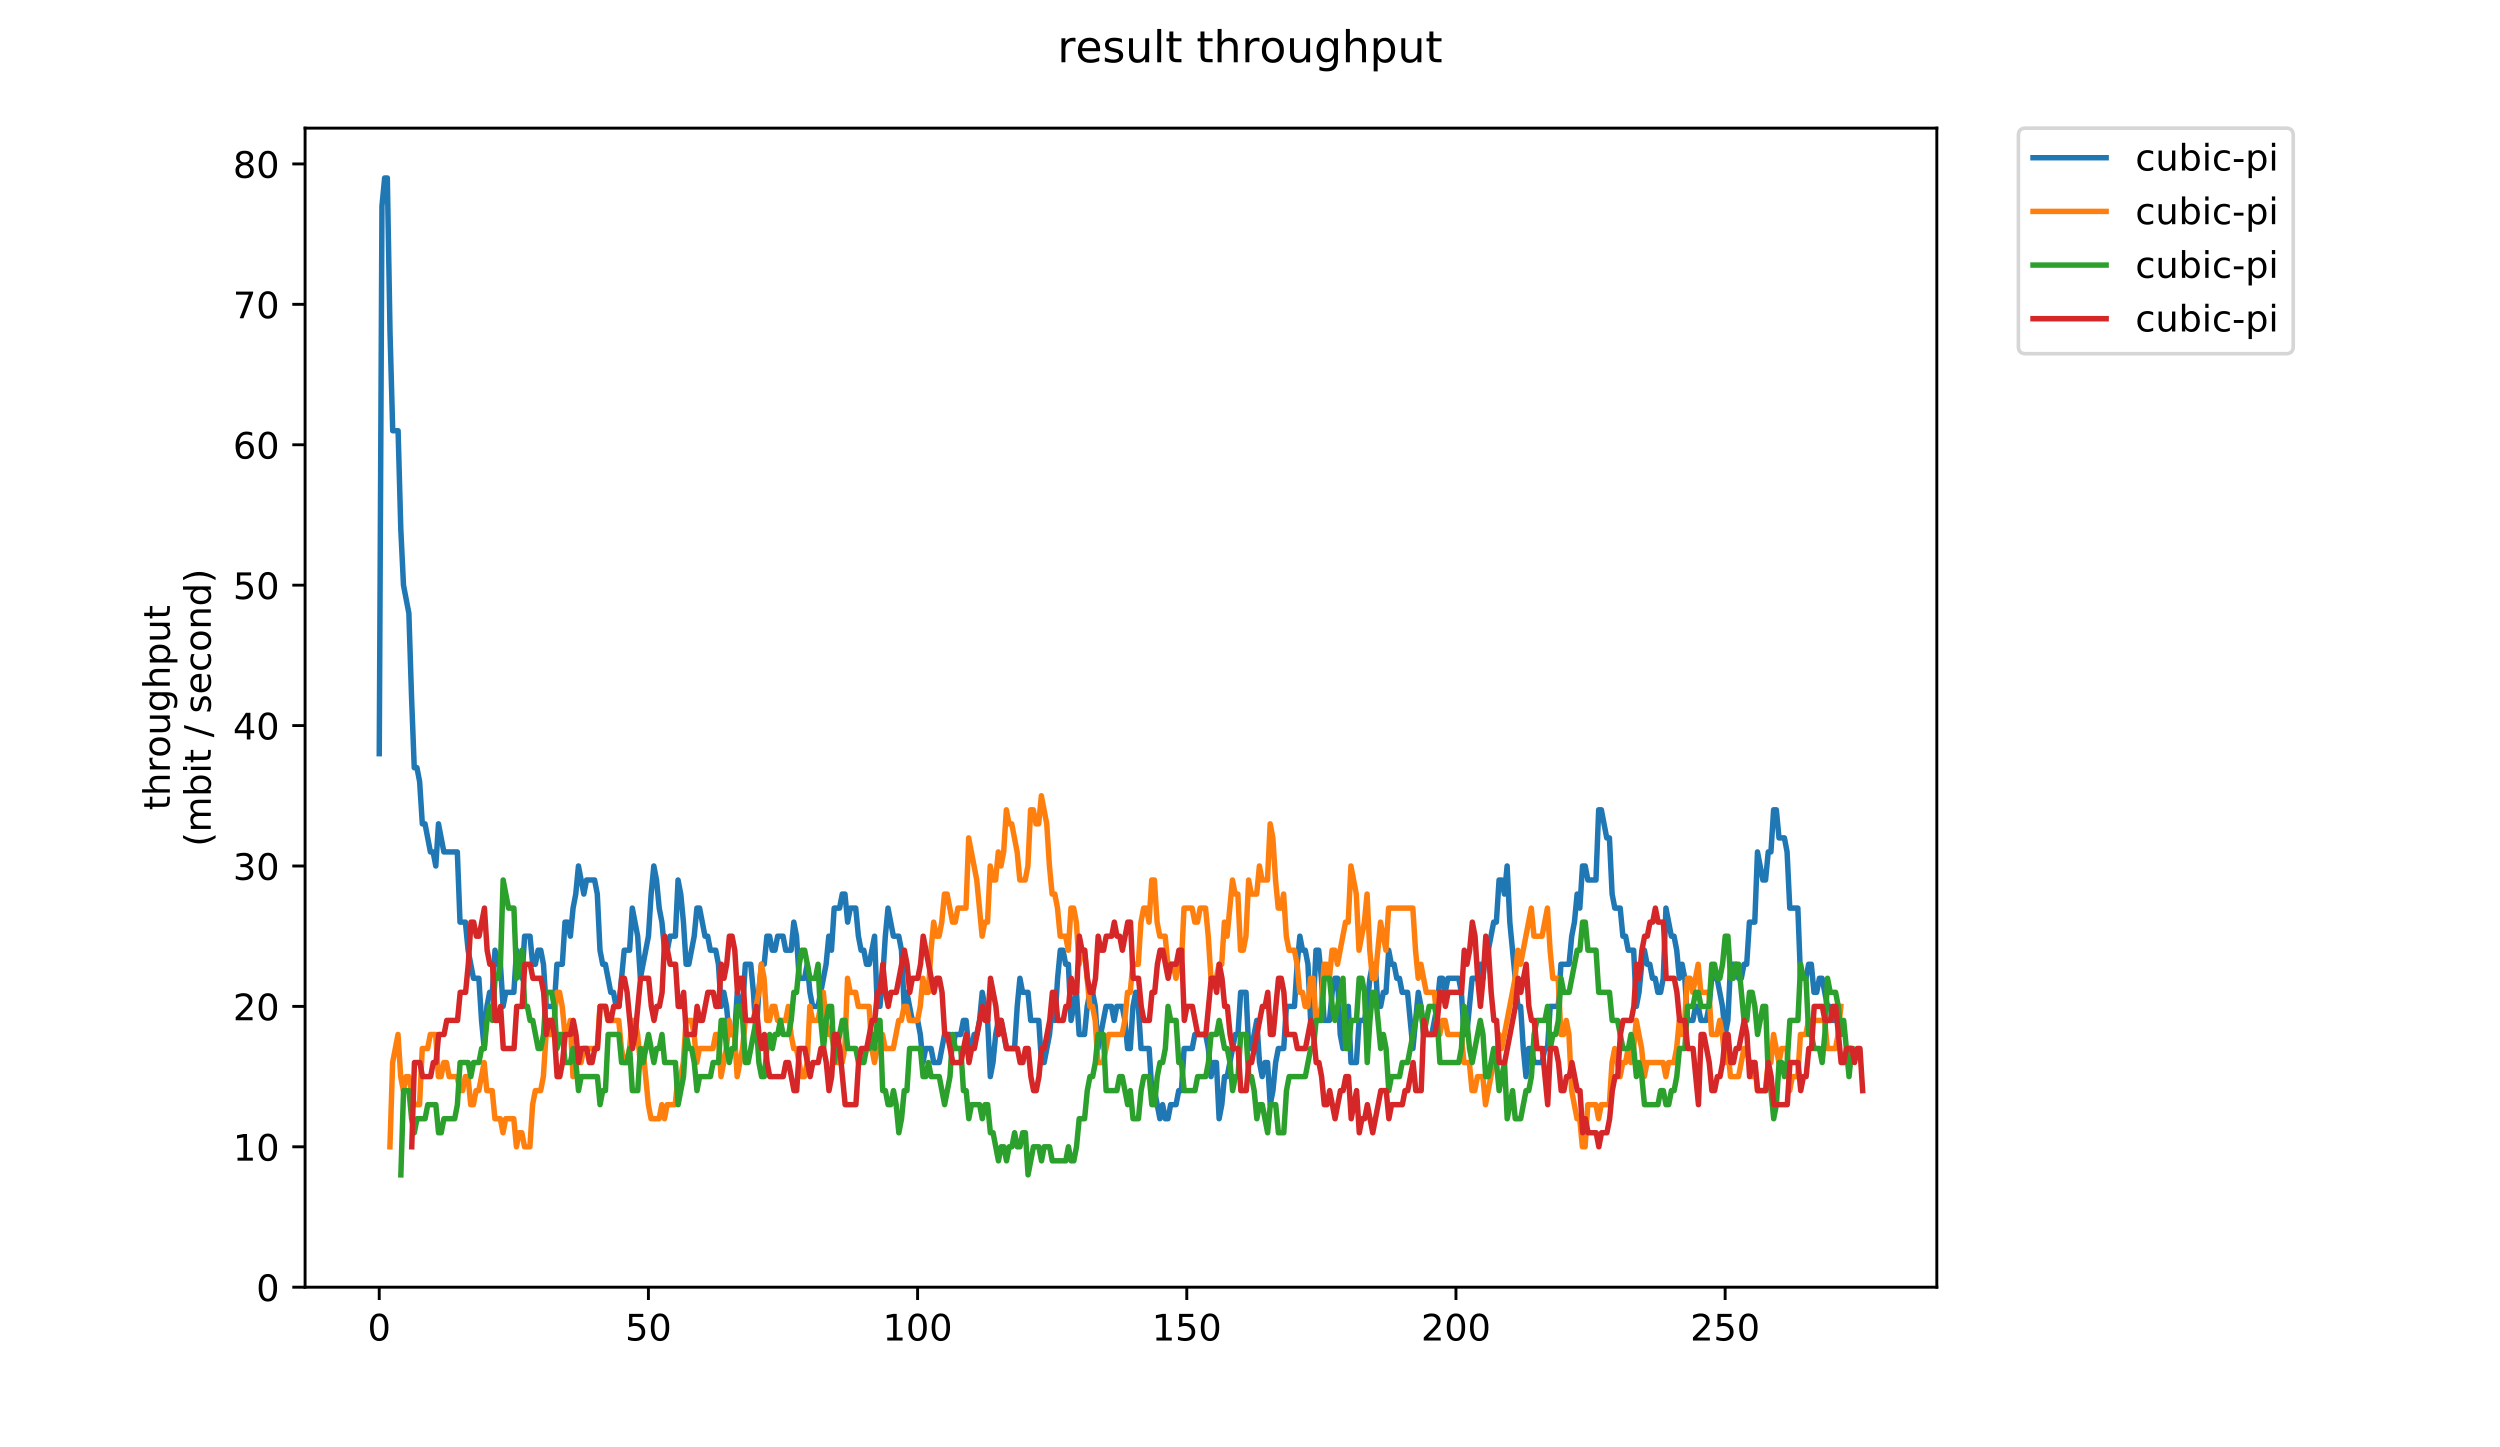 <?xml version="1.0" encoding="utf-8" standalone="no"?>
<!DOCTYPE svg PUBLIC "-//W3C//DTD SVG 1.1//EN"
  "http://www.w3.org/Graphics/SVG/1.1/DTD/svg11.dtd">
<!-- Created with matplotlib (https://matplotlib.org/) -->
<svg height="396pt" version="1.1" viewBox="0 0 684 396" width="684pt" xmlns="http://www.w3.org/2000/svg" xmlns:xlink="http://www.w3.org/1999/xlink">
 <defs>
  <style type="text/css">
*{stroke-linecap:butt;stroke-linejoin:round;}
  </style>
 </defs>
 <g id="figure_1">
  <g id="patch_1">
   <path d="M 0 396 
L 684 396 
L 684 0 
L 0 0 
z
" style="fill:#ffffff;"/>
  </g>
  <g id="axes_1">
   <g id="patch_2">
    <path d="M 83.472 352.174 
L 529.913 352.174 
L 529.913 35.062 
L 83.472 35.062 
z
" style="fill:#ffffff;"/>
   </g>
   <g id="matplotlib.axis_1">
    <g id="xtick_1">
     <g id="line2d_1">
      <defs>
       <path d="M 0 0 
L 0 3.5 
" id="m1e5f6285bc" style="stroke:#000000;stroke-width:0.8;"/>
      </defs>
      <g>
       <use style="stroke:#000000;stroke-width:0.8;" x="103.758" xlink:href="#m1e5f6285bc" y="352.174"/>
      </g>
     </g>
     <g id="text_1">
      <!-- 0 -->
      <defs>
       <path d="M 31.781 66.406 
Q 24.172 66.406 20.328 58.906 
Q 16.5 51.422 16.5 36.375 
Q 16.5 21.391 20.328 13.891 
Q 24.172 6.391 31.781 6.391 
Q 39.453 6.391 43.281 13.891 
Q 47.125 21.391 47.125 36.375 
Q 47.125 51.422 43.281 58.906 
Q 39.453 66.406 31.781 66.406 
z
M 31.781 74.219 
Q 44.047 74.219 50.516 64.516 
Q 56.984 54.828 56.984 36.375 
Q 56.984 17.969 50.516 8.266 
Q 44.047 -1.422 31.781 -1.422 
Q 19.531 -1.422 13.062 8.266 
Q 6.594 17.969 6.594 36.375 
Q 6.594 54.828 13.062 64.516 
Q 19.531 74.219 31.781 74.219 
z
" id="DejaVuSans-48"/>
      </defs>
      <g transform="translate(100.576 366.773)scale(0.1 -0.1)">
       <use xlink:href="#DejaVuSans-48"/>
      </g>
     </g>
    </g>
    <g id="xtick_2">
     <g id="line2d_2">
      <g>
       <use style="stroke:#000000;stroke-width:0.8;" x="177.406" xlink:href="#m1e5f6285bc" y="352.174"/>
      </g>
     </g>
     <g id="text_2">
      <!-- 50 -->
      <defs>
       <path d="M 10.797 72.906 
L 49.516 72.906 
L 49.516 64.594 
L 19.828 64.594 
L 19.828 46.734 
Q 21.969 47.469 24.109 47.828 
Q 26.266 48.188 28.422 48.188 
Q 40.625 48.188 47.75 41.5 
Q 54.891 34.812 54.891 23.391 
Q 54.891 11.625 47.562 5.094 
Q 40.234 -1.422 26.906 -1.422 
Q 22.312 -1.422 17.547 -0.641 
Q 12.797 0.141 7.719 1.703 
L 7.719 11.625 
Q 12.109 9.234 16.797 8.062 
Q 21.484 6.891 26.703 6.891 
Q 35.156 6.891 40.078 11.328 
Q 45.016 15.766 45.016 23.391 
Q 45.016 31 40.078 35.438 
Q 35.156 39.891 26.703 39.891 
Q 22.75 39.891 18.812 39.016 
Q 14.891 38.141 10.797 36.281 
z
" id="DejaVuSans-53"/>
      </defs>
      <g transform="translate(171.044 366.773)scale(0.1 -0.1)">
       <use xlink:href="#DejaVuSans-53"/>
       <use x="63.623" xlink:href="#DejaVuSans-48"/>
      </g>
     </g>
    </g>
    <g id="xtick_3">
     <g id="line2d_3">
      <g>
       <use style="stroke:#000000;stroke-width:0.8;" x="251.054" xlink:href="#m1e5f6285bc" y="352.174"/>
      </g>
     </g>
     <g id="text_3">
      <!-- 100 -->
      <defs>
       <path d="M 12.406 8.297 
L 28.516 8.297 
L 28.516 63.922 
L 10.984 60.406 
L 10.984 69.391 
L 28.422 72.906 
L 38.281 72.906 
L 38.281 8.297 
L 54.391 8.297 
L 54.391 0 
L 12.406 0 
z
" id="DejaVuSans-49"/>
      </defs>
      <g transform="translate(241.511 366.773)scale(0.1 -0.1)">
       <use xlink:href="#DejaVuSans-49"/>
       <use x="63.623" xlink:href="#DejaVuSans-48"/>
       <use x="127.246" xlink:href="#DejaVuSans-48"/>
      </g>
     </g>
    </g>
    <g id="xtick_4">
     <g id="line2d_4">
      <g>
       <use style="stroke:#000000;stroke-width:0.8;" x="324.703" xlink:href="#m1e5f6285bc" y="352.174"/>
      </g>
     </g>
     <g id="text_4">
      <!-- 150 -->
      <g transform="translate(315.159 366.773)scale(0.1 -0.1)">
       <use xlink:href="#DejaVuSans-49"/>
       <use x="63.623" xlink:href="#DejaVuSans-53"/>
       <use x="127.246" xlink:href="#DejaVuSans-48"/>
      </g>
     </g>
    </g>
    <g id="xtick_5">
     <g id="line2d_5">
      <g>
       <use style="stroke:#000000;stroke-width:0.8;" x="398.351" xlink:href="#m1e5f6285bc" y="352.174"/>
      </g>
     </g>
     <g id="text_5">
      <!-- 200 -->
      <defs>
       <path d="M 19.188 8.297 
L 53.609 8.297 
L 53.609 0 
L 7.328 0 
L 7.328 8.297 
Q 12.938 14.109 22.625 23.891 
Q 32.328 33.688 34.812 36.531 
Q 39.547 41.844 41.422 45.531 
Q 43.312 49.219 43.312 52.781 
Q 43.312 58.594 39.234 62.25 
Q 35.156 65.922 28.609 65.922 
Q 23.969 65.922 18.812 64.312 
Q 13.672 62.703 7.812 59.422 
L 7.812 69.391 
Q 13.766 71.781 18.938 73 
Q 24.125 74.219 28.422 74.219 
Q 39.75 74.219 46.484 68.547 
Q 53.219 62.891 53.219 53.422 
Q 53.219 48.922 51.531 44.891 
Q 49.859 40.875 45.406 35.406 
Q 44.188 33.984 37.641 27.219 
Q 31.109 20.453 19.188 8.297 
z
" id="DejaVuSans-50"/>
      </defs>
      <g transform="translate(388.807 366.773)scale(0.1 -0.1)">
       <use xlink:href="#DejaVuSans-50"/>
       <use x="63.623" xlink:href="#DejaVuSans-48"/>
       <use x="127.246" xlink:href="#DejaVuSans-48"/>
      </g>
     </g>
    </g>
    <g id="xtick_6">
     <g id="line2d_6">
      <g>
       <use style="stroke:#000000;stroke-width:0.8;" x="471.999" xlink:href="#m1e5f6285bc" y="352.174"/>
      </g>
     </g>
     <g id="text_6">
      <!-- 250 -->
      <g transform="translate(462.455 366.773)scale(0.1 -0.1)">
       <use xlink:href="#DejaVuSans-50"/>
       <use x="63.623" xlink:href="#DejaVuSans-53"/>
       <use x="127.246" xlink:href="#DejaVuSans-48"/>
      </g>
     </g>
    </g>
   </g>
   <g id="matplotlib.axis_2">
    <g id="ytick_1">
     <g id="line2d_7">
      <defs>
       <path d="M 0 0 
L -3.5 0 
" id="mb25d542314" style="stroke:#000000;stroke-width:0.8;"/>
      </defs>
      <g>
       <use style="stroke:#000000;stroke-width:0.8;" x="83.472" xlink:href="#mb25d542314" y="352.174"/>
      </g>
     </g>
     <g id="text_7">
      <!-- 0 -->
      <g transform="translate(70.11 355.973)scale(0.1 -0.1)">
       <use xlink:href="#DejaVuSans-48"/>
      </g>
     </g>
    </g>
    <g id="ytick_2">
     <g id="line2d_8">
      <g>
       <use style="stroke:#000000;stroke-width:0.8;" x="83.472" xlink:href="#mb25d542314" y="313.76"/>
      </g>
     </g>
     <g id="text_8">
      <!-- 10 -->
      <g transform="translate(63.747 317.559)scale(0.1 -0.1)">
       <use xlink:href="#DejaVuSans-49"/>
       <use x="63.623" xlink:href="#DejaVuSans-48"/>
      </g>
     </g>
    </g>
    <g id="ytick_3">
     <g id="line2d_9">
      <g>
       <use style="stroke:#000000;stroke-width:0.8;" x="83.472" xlink:href="#mb25d542314" y="275.345"/>
      </g>
     </g>
     <g id="text_9">
      <!-- 20 -->
      <g transform="translate(63.747 279.144)scale(0.1 -0.1)">
       <use xlink:href="#DejaVuSans-50"/>
       <use x="63.623" xlink:href="#DejaVuSans-48"/>
      </g>
     </g>
    </g>
    <g id="ytick_4">
     <g id="line2d_10">
      <g>
       <use style="stroke:#000000;stroke-width:0.8;" x="83.472" xlink:href="#mb25d542314" y="236.931"/>
      </g>
     </g>
     <g id="text_10">
      <!-- 30 -->
      <defs>
       <path d="M 40.578 39.312 
Q 47.656 37.797 51.625 33 
Q 55.609 28.219 55.609 21.188 
Q 55.609 10.406 48.188 4.484 
Q 40.766 -1.422 27.094 -1.422 
Q 22.516 -1.422 17.656 -0.516 
Q 12.797 0.391 7.625 2.203 
L 7.625 11.719 
Q 11.719 9.328 16.594 8.109 
Q 21.484 6.891 26.812 6.891 
Q 36.078 6.891 40.938 10.547 
Q 45.797 14.203 45.797 21.188 
Q 45.797 27.641 41.281 31.266 
Q 36.766 34.906 28.719 34.906 
L 20.219 34.906 
L 20.219 43.016 
L 29.109 43.016 
Q 36.375 43.016 40.234 45.922 
Q 44.094 48.828 44.094 54.297 
Q 44.094 59.906 40.109 62.906 
Q 36.141 65.922 28.719 65.922 
Q 24.656 65.922 20.016 65.031 
Q 15.375 64.156 9.812 62.312 
L 9.812 71.094 
Q 15.438 72.656 20.344 73.438 
Q 25.25 74.219 29.594 74.219 
Q 40.828 74.219 47.359 69.109 
Q 53.906 64.016 53.906 55.328 
Q 53.906 49.266 50.438 45.094 
Q 46.969 40.922 40.578 39.312 
z
" id="DejaVuSans-51"/>
      </defs>
      <g transform="translate(63.747 240.73)scale(0.1 -0.1)">
       <use xlink:href="#DejaVuSans-51"/>
       <use x="63.623" xlink:href="#DejaVuSans-48"/>
      </g>
     </g>
    </g>
    <g id="ytick_5">
     <g id="line2d_11">
      <g>
       <use style="stroke:#000000;stroke-width:0.8;" x="83.472" xlink:href="#mb25d542314" y="198.516"/>
      </g>
     </g>
     <g id="text_11">
      <!-- 40 -->
      <defs>
       <path d="M 37.797 64.312 
L 12.891 25.391 
L 37.797 25.391 
z
M 35.203 72.906 
L 47.609 72.906 
L 47.609 25.391 
L 58.016 25.391 
L 58.016 17.188 
L 47.609 17.188 
L 47.609 0 
L 37.797 0 
L 37.797 17.188 
L 4.891 17.188 
L 4.891 26.703 
z
" id="DejaVuSans-52"/>
      </defs>
      <g transform="translate(63.747 202.315)scale(0.1 -0.1)">
       <use xlink:href="#DejaVuSans-52"/>
       <use x="63.623" xlink:href="#DejaVuSans-48"/>
      </g>
     </g>
    </g>
    <g id="ytick_6">
     <g id="line2d_12">
      <g>
       <use style="stroke:#000000;stroke-width:0.8;" x="83.472" xlink:href="#mb25d542314" y="160.102"/>
      </g>
     </g>
     <g id="text_12">
      <!-- 50 -->
      <g transform="translate(63.747 163.901)scale(0.1 -0.1)">
       <use xlink:href="#DejaVuSans-53"/>
       <use x="63.623" xlink:href="#DejaVuSans-48"/>
      </g>
     </g>
    </g>
    <g id="ytick_7">
     <g id="line2d_13">
      <g>
       <use style="stroke:#000000;stroke-width:0.8;" x="83.472" xlink:href="#mb25d542314" y="121.687"/>
      </g>
     </g>
     <g id="text_13">
      <!-- 60 -->
      <defs>
       <path d="M 33.016 40.375 
Q 26.375 40.375 22.484 35.828 
Q 18.609 31.297 18.609 23.391 
Q 18.609 15.531 22.484 10.953 
Q 26.375 6.391 33.016 6.391 
Q 39.656 6.391 43.531 10.953 
Q 47.406 15.531 47.406 23.391 
Q 47.406 31.297 43.531 35.828 
Q 39.656 40.375 33.016 40.375 
z
M 52.594 71.297 
L 52.594 62.312 
Q 48.875 64.062 45.094 64.984 
Q 41.312 65.922 37.594 65.922 
Q 27.828 65.922 22.672 59.328 
Q 17.531 52.734 16.797 39.406 
Q 19.672 43.656 24.016 45.922 
Q 28.375 48.188 33.594 48.188 
Q 44.578 48.188 50.953 41.516 
Q 57.328 34.859 57.328 23.391 
Q 57.328 12.156 50.688 5.359 
Q 44.047 -1.422 33.016 -1.422 
Q 20.359 -1.422 13.672 8.266 
Q 6.984 17.969 6.984 36.375 
Q 6.984 53.656 15.188 63.938 
Q 23.391 74.219 37.203 74.219 
Q 40.922 74.219 44.703 73.484 
Q 48.484 72.75 52.594 71.297 
z
" id="DejaVuSans-54"/>
      </defs>
      <g transform="translate(63.747 125.486)scale(0.1 -0.1)">
       <use xlink:href="#DejaVuSans-54"/>
       <use x="63.623" xlink:href="#DejaVuSans-48"/>
      </g>
     </g>
    </g>
    <g id="ytick_8">
     <g id="line2d_14">
      <g>
       <use style="stroke:#000000;stroke-width:0.8;" x="83.472" xlink:href="#mb25d542314" y="83.273"/>
      </g>
     </g>
     <g id="text_14">
      <!-- 70 -->
      <defs>
       <path d="M 8.203 72.906 
L 55.078 72.906 
L 55.078 68.703 
L 28.609 0 
L 18.312 0 
L 43.219 64.594 
L 8.203 64.594 
z
" id="DejaVuSans-55"/>
      </defs>
      <g transform="translate(63.747 87.072)scale(0.1 -0.1)">
       <use xlink:href="#DejaVuSans-55"/>
       <use x="63.623" xlink:href="#DejaVuSans-48"/>
      </g>
     </g>
    </g>
    <g id="ytick_9">
     <g id="line2d_15">
      <g>
       <use style="stroke:#000000;stroke-width:0.8;" x="83.472" xlink:href="#mb25d542314" y="44.858"/>
      </g>
     </g>
     <g id="text_15">
      <!-- 80 -->
      <defs>
       <path d="M 31.781 34.625 
Q 24.75 34.625 20.719 30.859 
Q 16.703 27.094 16.703 20.516 
Q 16.703 13.922 20.719 10.156 
Q 24.75 6.391 31.781 6.391 
Q 38.812 6.391 42.859 10.172 
Q 46.922 13.969 46.922 20.516 
Q 46.922 27.094 42.891 30.859 
Q 38.875 34.625 31.781 34.625 
z
M 21.922 38.812 
Q 15.578 40.375 12.031 44.719 
Q 8.5 49.078 8.5 55.328 
Q 8.5 64.062 14.719 69.141 
Q 20.953 74.219 31.781 74.219 
Q 42.672 74.219 48.875 69.141 
Q 55.078 64.062 55.078 55.328 
Q 55.078 49.078 51.531 44.719 
Q 48 40.375 41.703 38.812 
Q 48.828 37.156 52.797 32.312 
Q 56.781 27.484 56.781 20.516 
Q 56.781 9.906 50.312 4.234 
Q 43.844 -1.422 31.781 -1.422 
Q 19.734 -1.422 13.25 4.234 
Q 6.781 9.906 6.781 20.516 
Q 6.781 27.484 10.781 32.312 
Q 14.797 37.156 21.922 38.812 
z
M 18.312 54.391 
Q 18.312 48.734 21.844 45.562 
Q 25.391 42.391 31.781 42.391 
Q 38.141 42.391 41.719 45.562 
Q 45.312 48.734 45.312 54.391 
Q 45.312 60.062 41.719 63.234 
Q 38.141 66.406 31.781 66.406 
Q 25.391 66.406 21.844 63.234 
Q 18.312 60.062 18.312 54.391 
z
" id="DejaVuSans-56"/>
      </defs>
      <g transform="translate(63.747 48.657)scale(0.1 -0.1)">
       <use xlink:href="#DejaVuSans-56"/>
       <use x="63.623" xlink:href="#DejaVuSans-48"/>
      </g>
     </g>
    </g>
    <g id="text_16">
     <!-- throughput -->
     <defs>
      <path d="M 18.312 70.219 
L 18.312 54.688 
L 36.812 54.688 
L 36.812 47.703 
L 18.312 47.703 
L 18.312 18.016 
Q 18.312 11.328 20.141 9.422 
Q 21.969 7.516 27.594 7.516 
L 36.812 7.516 
L 36.812 0 
L 27.594 0 
Q 17.188 0 13.234 3.875 
Q 9.281 7.766 9.281 18.016 
L 9.281 47.703 
L 2.688 47.703 
L 2.688 54.688 
L 9.281 54.688 
L 9.281 70.219 
z
" id="DejaVuSans-116"/>
      <path d="M 54.891 33.016 
L 54.891 0 
L 45.906 0 
L 45.906 32.719 
Q 45.906 40.484 42.875 44.328 
Q 39.844 48.188 33.797 48.188 
Q 26.516 48.188 22.312 43.547 
Q 18.109 38.922 18.109 30.906 
L 18.109 0 
L 9.078 0 
L 9.078 75.984 
L 18.109 75.984 
L 18.109 46.188 
Q 21.344 51.125 25.703 53.562 
Q 30.078 56 35.797 56 
Q 45.219 56 50.047 50.172 
Q 54.891 44.344 54.891 33.016 
z
" id="DejaVuSans-104"/>
      <path d="M 41.109 46.297 
Q 39.594 47.172 37.812 47.578 
Q 36.031 48 33.891 48 
Q 26.266 48 22.188 43.047 
Q 18.109 38.094 18.109 28.812 
L 18.109 0 
L 9.078 0 
L 9.078 54.688 
L 18.109 54.688 
L 18.109 46.188 
Q 20.953 51.172 25.484 53.578 
Q 30.031 56 36.531 56 
Q 37.453 56 38.578 55.875 
Q 39.703 55.766 41.062 55.516 
z
" id="DejaVuSans-114"/>
      <path d="M 30.609 48.391 
Q 23.391 48.391 19.188 42.75 
Q 14.984 37.109 14.984 27.297 
Q 14.984 17.484 19.156 11.844 
Q 23.344 6.203 30.609 6.203 
Q 37.797 6.203 41.984 11.859 
Q 46.188 17.531 46.188 27.297 
Q 46.188 37.016 41.984 42.703 
Q 37.797 48.391 30.609 48.391 
z
M 30.609 56 
Q 42.328 56 49.016 48.375 
Q 55.719 40.766 55.719 27.297 
Q 55.719 13.875 49.016 6.219 
Q 42.328 -1.422 30.609 -1.422 
Q 18.844 -1.422 12.172 6.219 
Q 5.516 13.875 5.516 27.297 
Q 5.516 40.766 12.172 48.375 
Q 18.844 56 30.609 56 
z
" id="DejaVuSans-111"/>
      <path d="M 8.5 21.578 
L 8.5 54.688 
L 17.484 54.688 
L 17.484 21.922 
Q 17.484 14.156 20.5 10.266 
Q 23.531 6.391 29.594 6.391 
Q 36.859 6.391 41.078 11.031 
Q 45.312 15.672 45.312 23.688 
L 45.312 54.688 
L 54.297 54.688 
L 54.297 0 
L 45.312 0 
L 45.312 8.406 
Q 42.047 3.422 37.719 1 
Q 33.406 -1.422 27.688 -1.422 
Q 18.266 -1.422 13.375 4.438 
Q 8.5 10.297 8.5 21.578 
z
M 31.109 56 
z
" id="DejaVuSans-117"/>
      <path d="M 45.406 27.984 
Q 45.406 37.75 41.375 43.109 
Q 37.359 48.484 30.078 48.484 
Q 22.859 48.484 18.828 43.109 
Q 14.797 37.75 14.797 27.984 
Q 14.797 18.266 18.828 12.891 
Q 22.859 7.516 30.078 7.516 
Q 37.359 7.516 41.375 12.891 
Q 45.406 18.266 45.406 27.984 
z
M 54.391 6.781 
Q 54.391 -7.172 48.188 -13.984 
Q 42 -20.797 29.203 -20.797 
Q 24.469 -20.797 20.266 -20.094 
Q 16.062 -19.391 12.109 -17.922 
L 12.109 -9.188 
Q 16.062 -11.328 19.922 -12.344 
Q 23.781 -13.375 27.781 -13.375 
Q 36.625 -13.375 41.016 -8.766 
Q 45.406 -4.156 45.406 5.172 
L 45.406 9.625 
Q 42.625 4.781 38.281 2.391 
Q 33.938 0 27.875 0 
Q 17.828 0 11.672 7.656 
Q 5.516 15.328 5.516 27.984 
Q 5.516 40.672 11.672 48.328 
Q 17.828 56 27.875 56 
Q 33.938 56 38.281 53.609 
Q 42.625 51.219 45.406 46.391 
L 45.406 54.688 
L 54.391 54.688 
z
" id="DejaVuSans-103"/>
      <path d="M 18.109 8.203 
L 18.109 -20.797 
L 9.078 -20.797 
L 9.078 54.688 
L 18.109 54.688 
L 18.109 46.391 
Q 20.953 51.266 25.266 53.625 
Q 29.594 56 35.594 56 
Q 45.562 56 51.781 48.094 
Q 58.016 40.188 58.016 27.297 
Q 58.016 14.406 51.781 6.484 
Q 45.562 -1.422 35.594 -1.422 
Q 29.594 -1.422 25.266 0.953 
Q 20.953 3.328 18.109 8.203 
z
M 48.688 27.297 
Q 48.688 37.203 44.609 42.844 
Q 40.531 48.484 33.406 48.484 
Q 26.266 48.484 22.188 42.844 
Q 18.109 37.203 18.109 27.297 
Q 18.109 17.391 22.188 11.75 
Q 26.266 6.109 33.406 6.109 
Q 40.531 6.109 44.609 11.75 
Q 48.688 17.391 48.688 27.297 
z
" id="DejaVuSans-112"/>
     </defs>
     <g transform="translate(46.47 221.675)rotate(-90)scale(0.1 -0.1)">
      <use xlink:href="#DejaVuSans-116"/>
      <use x="39.209" xlink:href="#DejaVuSans-104"/>
      <use x="102.588" xlink:href="#DejaVuSans-114"/>
      <use x="143.67" xlink:href="#DejaVuSans-111"/>
      <use x="204.852" xlink:href="#DejaVuSans-117"/>
      <use x="268.23" xlink:href="#DejaVuSans-103"/>
      <use x="331.707" xlink:href="#DejaVuSans-104"/>
      <use x="395.086" xlink:href="#DejaVuSans-112"/>
      <use x="458.562" xlink:href="#DejaVuSans-117"/>
      <use x="521.941" xlink:href="#DejaVuSans-116"/>
     </g>
     <!-- (mbit / second) -->
     <defs>
      <path d="M 31 75.875 
Q 24.469 64.656 21.281 53.656 
Q 18.109 42.672 18.109 31.391 
Q 18.109 20.125 21.312 9.062 
Q 24.516 -2 31 -13.188 
L 23.188 -13.188 
Q 15.875 -1.703 12.234 9.375 
Q 8.594 20.453 8.594 31.391 
Q 8.594 42.281 12.203 53.312 
Q 15.828 64.359 23.188 75.875 
z
" id="DejaVuSans-40"/>
      <path d="M 52 44.188 
Q 55.375 50.25 60.062 53.125 
Q 64.75 56 71.094 56 
Q 79.641 56 84.281 50.016 
Q 88.922 44.047 88.922 33.016 
L 88.922 0 
L 79.891 0 
L 79.891 32.719 
Q 79.891 40.578 77.094 44.375 
Q 74.312 48.188 68.609 48.188 
Q 61.625 48.188 57.562 43.547 
Q 53.516 38.922 53.516 30.906 
L 53.516 0 
L 44.484 0 
L 44.484 32.719 
Q 44.484 40.625 41.703 44.406 
Q 38.922 48.188 33.109 48.188 
Q 26.219 48.188 22.156 43.531 
Q 18.109 38.875 18.109 30.906 
L 18.109 0 
L 9.078 0 
L 9.078 54.688 
L 18.109 54.688 
L 18.109 46.188 
Q 21.188 51.219 25.484 53.609 
Q 29.781 56 35.688 56 
Q 41.656 56 45.828 52.969 
Q 50 49.953 52 44.188 
z
" id="DejaVuSans-109"/>
      <path d="M 48.688 27.297 
Q 48.688 37.203 44.609 42.844 
Q 40.531 48.484 33.406 48.484 
Q 26.266 48.484 22.188 42.844 
Q 18.109 37.203 18.109 27.297 
Q 18.109 17.391 22.188 11.75 
Q 26.266 6.109 33.406 6.109 
Q 40.531 6.109 44.609 11.75 
Q 48.688 17.391 48.688 27.297 
z
M 18.109 46.391 
Q 20.953 51.266 25.266 53.625 
Q 29.594 56 35.594 56 
Q 45.562 56 51.781 48.094 
Q 58.016 40.188 58.016 27.297 
Q 58.016 14.406 51.781 6.484 
Q 45.562 -1.422 35.594 -1.422 
Q 29.594 -1.422 25.266 0.953 
Q 20.953 3.328 18.109 8.203 
L 18.109 0 
L 9.078 0 
L 9.078 75.984 
L 18.109 75.984 
z
" id="DejaVuSans-98"/>
      <path d="M 9.422 54.688 
L 18.406 54.688 
L 18.406 0 
L 9.422 0 
z
M 9.422 75.984 
L 18.406 75.984 
L 18.406 64.594 
L 9.422 64.594 
z
" id="DejaVuSans-105"/>
      <path id="DejaVuSans-32"/>
      <path d="M 25.391 72.906 
L 33.688 72.906 
L 8.297 -9.281 
L 0 -9.281 
z
" id="DejaVuSans-47"/>
      <path d="M 44.281 53.078 
L 44.281 44.578 
Q 40.484 46.531 36.375 47.5 
Q 32.281 48.484 27.875 48.484 
Q 21.188 48.484 17.844 46.438 
Q 14.5 44.391 14.5 40.281 
Q 14.5 37.156 16.891 35.375 
Q 19.281 33.594 26.516 31.984 
L 29.594 31.297 
Q 39.156 29.25 43.188 25.516 
Q 47.219 21.781 47.219 15.094 
Q 47.219 7.469 41.188 3.016 
Q 35.156 -1.422 24.609 -1.422 
Q 20.219 -1.422 15.453 -0.562 
Q 10.688 0.297 5.422 2 
L 5.422 11.281 
Q 10.406 8.688 15.234 7.391 
Q 20.062 6.109 24.812 6.109 
Q 31.156 6.109 34.562 8.281 
Q 37.984 10.453 37.984 14.406 
Q 37.984 18.062 35.516 20.016 
Q 33.062 21.969 24.703 23.781 
L 21.578 24.516 
Q 13.234 26.266 9.516 29.906 
Q 5.812 33.547 5.812 39.891 
Q 5.812 47.609 11.281 51.797 
Q 16.75 56 26.812 56 
Q 31.781 56 36.172 55.266 
Q 40.578 54.547 44.281 53.078 
z
" id="DejaVuSans-115"/>
      <path d="M 56.203 29.594 
L 56.203 25.203 
L 14.891 25.203 
Q 15.484 15.922 20.484 11.062 
Q 25.484 6.203 34.422 6.203 
Q 39.594 6.203 44.453 7.469 
Q 49.312 8.734 54.109 11.281 
L 54.109 2.781 
Q 49.266 0.734 44.188 -0.344 
Q 39.109 -1.422 33.891 -1.422 
Q 20.797 -1.422 13.156 6.188 
Q 5.516 13.812 5.516 26.812 
Q 5.516 40.234 12.766 48.109 
Q 20.016 56 32.328 56 
Q 43.359 56 49.781 48.891 
Q 56.203 41.797 56.203 29.594 
z
M 47.219 32.234 
Q 47.125 39.594 43.094 43.984 
Q 39.062 48.391 32.422 48.391 
Q 24.906 48.391 20.391 44.141 
Q 15.875 39.891 15.188 32.172 
z
" id="DejaVuSans-101"/>
      <path d="M 48.781 52.594 
L 48.781 44.188 
Q 44.969 46.297 41.141 47.344 
Q 37.312 48.391 33.406 48.391 
Q 24.656 48.391 19.812 42.844 
Q 14.984 37.312 14.984 27.297 
Q 14.984 17.281 19.812 11.734 
Q 24.656 6.203 33.406 6.203 
Q 37.312 6.203 41.141 7.25 
Q 44.969 8.297 48.781 10.406 
L 48.781 2.094 
Q 45.016 0.344 40.984 -0.531 
Q 36.969 -1.422 32.422 -1.422 
Q 20.062 -1.422 12.781 6.344 
Q 5.516 14.109 5.516 27.297 
Q 5.516 40.672 12.859 48.328 
Q 20.219 56 33.016 56 
Q 37.156 56 41.109 55.141 
Q 45.062 54.297 48.781 52.594 
z
" id="DejaVuSans-99"/>
      <path d="M 54.891 33.016 
L 54.891 0 
L 45.906 0 
L 45.906 32.719 
Q 45.906 40.484 42.875 44.328 
Q 39.844 48.188 33.797 48.188 
Q 26.516 48.188 22.312 43.547 
Q 18.109 38.922 18.109 30.906 
L 18.109 0 
L 9.078 0 
L 9.078 54.688 
L 18.109 54.688 
L 18.109 46.188 
Q 21.344 51.125 25.703 53.562 
Q 30.078 56 35.797 56 
Q 45.219 56 50.047 50.172 
Q 54.891 44.344 54.891 33.016 
z
" id="DejaVuSans-110"/>
      <path d="M 45.406 46.391 
L 45.406 75.984 
L 54.391 75.984 
L 54.391 0 
L 45.406 0 
L 45.406 8.203 
Q 42.578 3.328 38.25 0.953 
Q 33.938 -1.422 27.875 -1.422 
Q 17.969 -1.422 11.734 6.484 
Q 5.516 14.406 5.516 27.297 
Q 5.516 40.188 11.734 48.094 
Q 17.969 56 27.875 56 
Q 33.938 56 38.25 53.625 
Q 42.578 51.266 45.406 46.391 
z
M 14.797 27.297 
Q 14.797 17.391 18.875 11.75 
Q 22.953 6.109 30.078 6.109 
Q 37.203 6.109 41.297 11.75 
Q 45.406 17.391 45.406 27.297 
Q 45.406 37.203 41.297 42.844 
Q 37.203 48.484 30.078 48.484 
Q 22.953 48.484 18.875 42.844 
Q 14.797 37.203 14.797 27.297 
z
" id="DejaVuSans-100"/>
      <path d="M 8.016 75.875 
L 15.828 75.875 
Q 23.141 64.359 26.781 53.312 
Q 30.422 42.281 30.422 31.391 
Q 30.422 20.453 26.781 9.375 
Q 23.141 -1.703 15.828 -13.188 
L 8.016 -13.188 
Q 14.5 -2 17.703 9.062 
Q 20.906 20.125 20.906 31.391 
Q 20.906 42.672 17.703 53.656 
Q 14.5 64.656 8.016 75.875 
z
" id="DejaVuSans-41"/>
     </defs>
     <g transform="translate(57.668 231.609)rotate(-90)scale(0.1 -0.1)">
      <use xlink:href="#DejaVuSans-40"/>
      <use x="39.014" xlink:href="#DejaVuSans-109"/>
      <use x="136.426" xlink:href="#DejaVuSans-98"/>
      <use x="199.902" xlink:href="#DejaVuSans-105"/>
      <use x="227.686" xlink:href="#DejaVuSans-116"/>
      <use x="266.895" xlink:href="#DejaVuSans-32"/>
      <use x="298.682" xlink:href="#DejaVuSans-47"/>
      <use x="332.373" xlink:href="#DejaVuSans-32"/>
      <use x="364.16" xlink:href="#DejaVuSans-115"/>
      <use x="416.26" xlink:href="#DejaVuSans-101"/>
      <use x="477.783" xlink:href="#DejaVuSans-99"/>
      <use x="532.764" xlink:href="#DejaVuSans-111"/>
      <use x="593.945" xlink:href="#DejaVuSans-110"/>
      <use x="657.324" xlink:href="#DejaVuSans-100"/>
      <use x="720.801" xlink:href="#DejaVuSans-41"/>
     </g>
    </g>
   </g>
   <g id="line2d_16">
    <path clip-path="url(#p980b3dc916)" d="M 103.765 206.199 
L 104.502 56.383 
L 105.238 48.7 
L 105.975 48.7 
L 106.711 90.956 
L 107.448 117.846 
L 108.92 117.846 
L 109.657 144.736 
L 110.393 160.102 
L 111.866 167.785 
L 112.603 190.833 
L 113.339 210.041 
L 114.076 210.041 
L 114.812 213.882 
L 115.549 225.406 
L 116.285 225.406 
L 117.758 233.089 
L 118.495 233.089 
L 119.231 236.931 
L 119.968 225.406 
L 121.441 233.089 
L 125.123 233.089 
L 125.86 252.296 
L 127.333 252.296 
L 128.069 259.979 
L 129.542 267.662 
L 131.015 267.662 
L 131.751 279.187 
L 132.488 286.87 
L 133.224 275.345 
L 133.961 271.504 
L 134.697 271.504 
L 135.434 259.979 
L 136.17 263.821 
L 136.907 263.821 
L 137.643 275.345 
L 138.38 271.504 
L 140.589 271.504 
L 141.326 259.979 
L 142.799 267.662 
L 143.535 256.138 
L 145.008 256.138 
L 145.745 263.821 
L 146.481 263.821 
L 147.218 259.979 
L 147.954 259.979 
L 148.691 263.821 
L 149.427 275.345 
L 151.636 275.345 
L 152.373 263.821 
L 153.846 263.821 
L 154.582 252.296 
L 155.319 252.296 
L 156.055 256.138 
L 156.792 248.455 
L 157.528 244.614 
L 158.265 236.931 
L 159.738 244.614 
L 160.474 240.772 
L 162.684 240.772 
L 163.42 244.614 
L 164.157 259.979 
L 164.893 263.821 
L 165.63 263.821 
L 167.103 271.504 
L 167.839 271.504 
L 168.576 275.345 
L 169.312 275.345 
L 170.785 259.979 
L 172.258 259.979 
L 172.994 248.455 
L 174.467 256.138 
L 175.204 267.662 
L 177.413 256.138 
L 178.15 244.614 
L 178.886 236.931 
L 179.623 240.772 
L 180.359 248.455 
L 181.096 252.296 
L 181.832 259.979 
L 182.569 259.979 
L 183.305 256.138 
L 184.778 256.138 
L 185.515 240.772 
L 186.251 244.614 
L 186.988 252.296 
L 187.724 263.821 
L 188.461 263.821 
L 189.934 256.138 
L 190.67 248.455 
L 191.407 248.455 
L 192.88 256.138 
L 193.616 256.138 
L 194.352 259.979 
L 195.825 259.979 
L 196.562 263.821 
L 197.298 275.345 
L 198.035 271.504 
L 198.771 275.345 
L 199.508 283.028 
L 200.981 283.028 
L 201.717 271.504 
L 202.454 275.345 
L 203.19 275.345 
L 203.927 263.821 
L 205.4 263.821 
L 206.136 271.504 
L 206.873 283.028 
L 207.609 271.504 
L 208.346 263.821 
L 209.082 263.821 
L 209.819 256.138 
L 210.555 256.138 
L 211.292 259.979 
L 212.028 259.979 
L 212.765 256.138 
L 214.238 256.138 
L 214.974 259.979 
L 216.447 259.979 
L 217.183 252.296 
L 217.92 256.138 
L 218.656 267.662 
L 220.129 267.662 
L 220.866 263.821 
L 221.602 271.504 
L 222.339 275.345 
L 223.812 275.345 
L 226.021 263.821 
L 226.758 256.138 
L 227.494 259.979 
L 228.231 248.455 
L 229.704 248.455 
L 230.44 244.614 
L 231.177 244.614 
L 231.913 252.296 
L 232.65 248.455 
L 234.123 248.455 
L 234.859 256.138 
L 235.596 259.979 
L 236.332 259.979 
L 237.069 263.821 
L 237.805 263.821 
L 239.278 256.138 
L 240.014 275.345 
L 240.751 275.345 
L 241.487 267.662 
L 242.224 256.138 
L 242.96 248.455 
L 244.433 256.138 
L 245.906 256.138 
L 246.643 259.979 
L 247.379 275.345 
L 248.116 271.504 
L 249.589 279.187 
L 251.062 279.187 
L 251.798 283.028 
L 252.535 290.711 
L 253.271 286.87 
L 254.744 286.87 
L 255.481 290.711 
L 256.954 290.711 
L 258.427 283.028 
L 259.899 283.028 
L 260.636 286.87 
L 261.372 283.028 
L 262.845 283.028 
L 263.582 279.187 
L 264.318 279.187 
L 265.055 286.87 
L 265.791 286.87 
L 266.528 283.028 
L 267.264 283.028 
L 268.001 279.187 
L 268.737 271.504 
L 270.21 279.187 
L 270.947 294.552 
L 271.683 290.711 
L 272.42 283.028 
L 273.156 279.187 
L 273.893 279.187 
L 275.366 286.87 
L 277.575 286.87 
L 278.312 275.345 
L 279.048 267.662 
L 279.785 271.504 
L 281.257 271.504 
L 281.994 279.187 
L 284.203 279.187 
L 284.94 290.711 
L 285.676 290.711 
L 287.149 283.028 
L 287.886 275.345 
L 288.622 279.187 
L 289.359 267.662 
L 290.095 259.979 
L 290.832 259.979 
L 291.568 263.821 
L 292.305 263.821 
L 293.041 279.187 
L 294.514 271.504 
L 295.251 283.028 
L 296.724 283.028 
L 297.46 275.345 
L 298.197 271.504 
L 298.933 271.504 
L 299.67 275.345 
L 300.406 286.87 
L 302.615 275.345 
L 304.088 275.345 
L 304.825 279.187 
L 305.561 275.345 
L 307.034 275.345 
L 307.771 279.187 
L 308.507 286.87 
L 309.244 286.87 
L 309.98 275.345 
L 310.717 271.504 
L 311.453 275.345 
L 312.19 286.87 
L 314.399 286.87 
L 315.136 298.394 
L 315.872 298.394 
L 317.345 306.077 
L 318.082 302.235 
L 318.818 306.077 
L 319.555 306.077 
L 320.291 302.235 
L 321.764 302.235 
L 322.501 298.394 
L 323.237 298.394 
L 323.973 286.87 
L 326.183 286.87 
L 326.919 283.028 
L 329.865 283.028 
L 330.602 286.87 
L 331.338 294.552 
L 332.075 290.711 
L 332.811 290.711 
L 333.548 306.077 
L 334.284 302.235 
L 335.021 294.552 
L 335.757 294.552 
L 337.967 283.028 
L 338.703 283.028 
L 339.44 271.504 
L 340.913 271.504 
L 341.649 286.87 
L 342.386 286.87 
L 343.859 279.187 
L 344.595 290.711 
L 345.331 294.552 
L 346.068 290.711 
L 346.804 290.711 
L 347.541 302.235 
L 348.277 298.394 
L 349.014 290.711 
L 349.75 286.87 
L 351.223 286.87 
L 351.96 275.345 
L 354.169 275.345 
L 354.906 263.821 
L 355.642 256.138 
L 356.379 259.979 
L 357.115 259.979 
L 357.852 263.821 
L 358.588 279.187 
L 359.325 275.345 
L 360.061 259.979 
L 360.798 259.979 
L 361.534 267.662 
L 362.271 279.187 
L 363.744 279.187 
L 364.48 271.504 
L 365.217 267.662 
L 365.953 267.662 
L 366.69 283.028 
L 367.426 286.87 
L 368.162 279.187 
L 368.899 275.345 
L 369.635 290.711 
L 371.108 290.711 
L 371.845 279.187 
L 373.318 279.187 
L 374.054 275.345 
L 374.791 267.662 
L 375.527 263.821 
L 376.264 263.821 
L 377 275.345 
L 377.737 275.345 
L 378.473 271.504 
L 379.21 271.504 
L 379.946 259.979 
L 380.683 263.821 
L 381.419 263.821 
L 382.156 267.662 
L 382.892 267.662 
L 383.629 271.504 
L 385.102 271.504 
L 386.575 286.87 
L 388.048 271.504 
L 388.784 275.345 
L 389.52 283.028 
L 391.73 283.028 
L 393.203 275.345 
L 393.939 267.662 
L 394.676 267.662 
L 395.412 271.504 
L 396.149 267.662 
L 399.095 267.662 
L 399.831 271.504 
L 400.568 283.028 
L 401.304 283.028 
L 402.777 267.662 
L 404.25 267.662 
L 404.987 263.821 
L 405.723 267.662 
L 406.46 259.979 
L 407.196 259.979 
L 408.669 252.296 
L 409.406 252.296 
L 410.142 240.772 
L 410.878 240.772 
L 411.615 244.614 
L 412.351 236.931 
L 413.088 252.296 
L 415.297 275.345 
L 416.034 275.345 
L 416.77 286.87 
L 417.507 294.552 
L 418.243 286.87 
L 418.98 286.87 
L 419.716 290.711 
L 421.926 290.711 
L 422.662 286.87 
L 423.399 286.87 
L 424.135 275.345 
L 426.345 275.345 
L 427.081 263.821 
L 429.291 263.821 
L 430.027 256.138 
L 430.764 252.296 
L 431.5 244.614 
L 432.236 248.455 
L 432.973 236.931 
L 433.709 236.931 
L 434.446 240.772 
L 436.655 240.772 
L 437.392 221.565 
L 438.128 221.565 
L 439.601 229.248 
L 440.338 229.248 
L 441.074 244.614 
L 441.811 248.455 
L 443.284 248.455 
L 444.02 256.138 
L 444.757 256.138 
L 445.493 259.979 
L 446.966 259.979 
L 447.703 275.345 
L 448.439 271.504 
L 449.176 263.821 
L 449.912 259.979 
L 450.649 263.821 
L 451.385 263.821 
L 452.122 267.662 
L 452.858 267.662 
L 453.594 271.504 
L 454.331 271.504 
L 455.067 267.662 
L 455.804 248.455 
L 457.277 256.138 
L 458.013 256.138 
L 458.75 259.979 
L 459.486 267.662 
L 460.223 263.821 
L 460.959 267.662 
L 461.696 279.187 
L 463.169 279.187 
L 463.905 275.345 
L 464.642 275.345 
L 465.378 279.187 
L 466.851 279.187 
L 467.588 275.345 
L 468.324 267.662 
L 469.797 267.662 
L 471.27 275.345 
L 472.007 283.028 
L 472.743 279.187 
L 473.48 263.821 
L 474.952 263.821 
L 475.689 267.662 
L 476.425 267.662 
L 477.162 263.821 
L 477.898 263.821 
L 478.635 252.296 
L 480.108 252.296 
L 480.844 233.089 
L 482.317 240.772 
L 483.054 240.772 
L 483.79 233.089 
L 484.527 233.089 
L 485.263 221.565 
L 486 221.565 
L 486.736 229.248 
L 488.209 229.248 
L 488.946 233.089 
L 489.682 248.455 
L 491.892 248.455 
L 492.628 267.662 
L 494.101 267.662 
L 494.838 263.821 
L 495.574 263.821 
L 496.31 271.504 
L 497.047 271.504 
L 497.783 267.662 
L 498.52 267.662 
L 499.993 275.345 
L 500.729 275.345 
L 501.466 279.187 
L 502.202 279.187 
L 502.202 279.187 
" style="fill:none;stroke:#1f77b4;stroke-linecap:square;stroke-width:1.5;"/>
   </g>
   <g id="line2d_17">
    <path clip-path="url(#p980b3dc916)" d="M 106.686 313.76 
L 107.422 290.711 
L 108.895 283.028 
L 109.632 294.552 
L 110.368 298.394 
L 111.105 294.552 
L 111.841 294.552 
L 113.314 302.235 
L 114.787 302.235 
L 115.524 286.87 
L 116.997 286.87 
L 117.733 283.028 
L 119.206 283.028 
L 119.943 294.552 
L 120.679 294.552 
L 121.416 290.711 
L 122.152 290.711 
L 122.889 294.552 
L 125.098 294.552 
L 125.835 298.394 
L 126.571 298.394 
L 127.308 294.552 
L 128.044 294.552 
L 128.78 302.235 
L 129.517 302.235 
L 130.253 298.394 
L 130.99 298.394 
L 132.463 290.711 
L 133.199 298.394 
L 134.672 298.394 
L 135.409 306.077 
L 136.882 306.077 
L 137.618 309.918 
L 138.355 306.077 
L 140.564 306.077 
L 141.301 313.76 
L 142.037 309.918 
L 142.774 309.918 
L 143.51 313.76 
L 144.983 313.76 
L 145.72 302.235 
L 146.456 298.394 
L 147.929 298.394 
L 148.666 294.552 
L 149.402 283.028 
L 150.875 283.028 
L 151.611 279.187 
L 152.348 271.504 
L 153.084 271.504 
L 153.821 275.345 
L 154.557 283.028 
L 155.294 283.028 
L 156.03 279.187 
L 156.767 294.552 
L 158.24 286.87 
L 158.976 290.711 
L 159.713 286.87 
L 163.395 286.87 
L 164.132 275.345 
L 165.605 275.345 
L 166.341 279.187 
L 169.287 279.187 
L 170.024 286.87 
L 170.76 290.711 
L 171.496 290.711 
L 172.233 286.87 
L 172.969 279.187 
L 173.706 279.187 
L 174.442 283.028 
L 175.179 290.711 
L 175.915 286.87 
L 177.388 302.235 
L 178.125 306.077 
L 180.334 306.077 
L 181.071 302.235 
L 181.807 306.077 
L 182.544 302.235 
L 184.753 302.235 
L 185.49 294.552 
L 186.226 294.552 
L 186.963 290.711 
L 187.699 279.187 
L 189.172 279.187 
L 189.909 283.028 
L 190.645 290.711 
L 191.382 286.87 
L 195.064 286.87 
L 195.8 283.028 
L 196.537 283.028 
L 197.273 294.552 
L 198.746 286.87 
L 199.483 279.187 
L 200.219 283.028 
L 200.956 283.028 
L 201.692 294.552 
L 203.165 286.87 
L 203.902 279.187 
L 206.111 279.187 
L 207.584 271.504 
L 208.321 263.821 
L 209.057 267.662 
L 209.794 279.187 
L 210.53 279.187 
L 211.267 275.345 
L 212.003 275.345 
L 212.74 279.187 
L 214.949 279.187 
L 215.685 275.345 
L 216.422 283.028 
L 217.158 286.87 
L 217.895 286.87 
L 219.368 294.552 
L 220.104 294.552 
L 220.841 290.711 
L 221.577 275.345 
L 222.314 279.187 
L 223.787 279.187 
L 225.26 271.504 
L 225.996 279.187 
L 226.733 283.028 
L 227.469 283.028 
L 228.942 290.711 
L 230.415 290.711 
L 231.152 286.87 
L 231.888 267.662 
L 232.625 271.504 
L 234.098 271.504 
L 234.834 275.345 
L 237.78 275.345 
L 238.516 286.87 
L 239.253 290.711 
L 239.989 286.87 
L 240.726 286.87 
L 241.462 283.028 
L 242.199 286.87 
L 244.408 286.87 
L 245.881 279.187 
L 246.618 279.187 
L 247.354 275.345 
L 248.091 275.345 
L 248.827 279.187 
L 251.037 279.187 
L 251.773 275.345 
L 252.51 267.662 
L 253.246 271.504 
L 253.983 271.504 
L 254.719 259.979 
L 255.456 252.296 
L 256.192 256.138 
L 256.929 256.138 
L 257.665 252.296 
L 258.401 244.614 
L 259.138 244.614 
L 260.611 252.296 
L 261.347 252.296 
L 262.084 248.455 
L 264.293 248.455 
L 265.03 229.248 
L 267.239 240.772 
L 268.712 256.138 
L 269.449 252.296 
L 270.185 252.296 
L 270.922 236.931 
L 271.658 240.772 
L 272.395 240.772 
L 273.131 233.089 
L 273.868 236.931 
L 274.604 233.089 
L 275.341 221.565 
L 276.077 225.406 
L 276.814 225.406 
L 278.287 233.089 
L 279.023 240.772 
L 280.496 240.772 
L 281.232 236.931 
L 281.969 221.565 
L 282.705 221.565 
L 283.442 225.406 
L 284.178 225.406 
L 284.915 217.723 
L 286.388 225.406 
L 287.124 236.931 
L 287.861 244.614 
L 288.597 244.614 
L 289.334 248.455 
L 290.07 256.138 
L 291.543 256.138 
L 292.28 259.979 
L 293.016 248.455 
L 293.753 248.455 
L 294.489 252.296 
L 295.226 263.821 
L 295.962 259.979 
L 296.699 259.979 
L 298.172 275.345 
L 298.908 275.345 
L 299.645 279.187 
L 300.381 290.711 
L 301.854 290.711 
L 303.327 283.028 
L 307.009 283.028 
L 307.746 279.187 
L 308.482 271.504 
L 309.219 271.504 
L 309.955 263.821 
L 311.428 263.821 
L 312.165 252.296 
L 312.901 248.455 
L 313.638 248.455 
L 314.374 252.296 
L 315.111 240.772 
L 315.847 240.772 
L 316.584 252.296 
L 317.32 256.138 
L 318.793 256.138 
L 319.53 263.821 
L 321.003 263.821 
L 321.739 267.662 
L 322.475 263.821 
L 323.212 263.821 
L 323.948 248.455 
L 326.158 248.455 
L 326.894 252.296 
L 327.631 252.296 
L 328.367 248.455 
L 329.84 248.455 
L 330.577 256.138 
L 331.313 267.662 
L 332.786 267.662 
L 333.523 263.821 
L 334.259 263.821 
L 334.996 252.296 
L 335.732 256.138 
L 337.205 240.772 
L 337.942 244.614 
L 338.678 244.614 
L 339.415 259.979 
L 340.151 259.979 
L 340.888 256.138 
L 341.624 240.772 
L 342.361 244.614 
L 343.833 244.614 
L 344.57 236.931 
L 345.306 240.772 
L 346.779 240.772 
L 347.516 225.406 
L 348.252 229.248 
L 348.989 240.772 
L 349.725 248.455 
L 350.462 248.455 
L 351.198 244.614 
L 351.935 256.138 
L 352.671 259.979 
L 354.144 259.979 
L 354.881 263.821 
L 355.617 271.504 
L 356.354 271.504 
L 357.09 275.345 
L 357.827 275.345 
L 358.563 267.662 
L 359.3 267.662 
L 360.036 279.187 
L 360.773 279.187 
L 361.509 275.345 
L 362.246 263.821 
L 362.982 263.821 
L 363.719 267.662 
L 364.455 259.979 
L 365.191 259.979 
L 365.928 263.821 
L 368.137 252.296 
L 368.874 252.296 
L 369.61 236.931 
L 371.083 244.614 
L 371.82 259.979 
L 373.293 252.296 
L 374.029 244.614 
L 374.766 259.979 
L 375.502 267.662 
L 376.239 267.662 
L 377.712 252.296 
L 379.185 259.979 
L 379.921 248.455 
L 386.549 248.455 
L 387.286 259.979 
L 388.022 267.662 
L 388.759 263.821 
L 390.232 271.504 
L 392.441 271.504 
L 393.178 279.187 
L 393.914 283.028 
L 394.651 279.187 
L 395.387 279.187 
L 396.124 283.028 
L 399.806 283.028 
L 400.543 290.711 
L 402.016 290.711 
L 402.752 298.394 
L 403.489 298.394 
L 404.225 294.552 
L 405.698 294.552 
L 406.435 302.235 
L 408.644 290.711 
L 409.38 290.711 
L 410.117 283.028 
L 410.853 286.87 
L 414.536 267.662 
L 415.272 259.979 
L 416.009 263.821 
L 418.955 248.455 
L 419.691 256.138 
L 421.901 256.138 
L 423.374 248.455 
L 424.11 259.979 
L 424.847 267.662 
L 426.32 267.662 
L 427.056 283.028 
L 427.793 283.028 
L 428.529 279.187 
L 429.266 283.028 
L 430.002 298.394 
L 431.475 306.077 
L 432.211 306.077 
L 432.948 313.76 
L 433.684 313.76 
L 434.421 302.235 
L 436.63 302.235 
L 437.367 306.077 
L 438.103 302.235 
L 440.313 302.235 
L 441.049 290.711 
L 441.786 286.87 
L 443.259 294.552 
L 443.995 290.711 
L 444.732 290.711 
L 445.468 286.87 
L 446.205 290.711 
L 446.941 286.87 
L 447.678 279.187 
L 449.151 286.87 
L 449.887 294.552 
L 450.624 290.711 
L 455.042 290.711 
L 455.779 294.552 
L 456.515 290.711 
L 457.988 290.711 
L 458.725 286.87 
L 459.461 279.187 
L 460.198 283.028 
L 460.934 279.187 
L 461.671 267.662 
L 462.407 267.662 
L 463.144 271.504 
L 464.617 263.821 
L 465.353 271.504 
L 467.563 271.504 
L 468.299 283.028 
L 469.772 283.028 
L 470.509 279.187 
L 471.245 283.028 
L 471.982 290.711 
L 472.718 286.87 
L 473.454 294.552 
L 475.664 294.552 
L 477.137 286.87 
L 477.873 286.87 
L 479.346 294.552 
L 480.083 290.711 
L 480.819 298.394 
L 483.029 298.394 
L 483.765 290.711 
L 484.502 290.711 
L 485.238 283.028 
L 486.711 290.711 
L 487.448 286.87 
L 488.921 286.87 
L 489.657 298.394 
L 490.394 294.552 
L 491.867 294.552 
L 492.603 283.028 
L 494.076 283.028 
L 494.812 279.187 
L 499.231 279.187 
L 499.968 286.87 
L 502.177 286.87 
L 502.914 283.028 
L 503.65 275.345 
L 503.65 275.345 
" style="fill:none;stroke:#ff7f0e;stroke-linecap:square;stroke-width:1.5;"/>
   </g>
   <g id="line2d_18">
    <path clip-path="url(#p980b3dc916)" d="M 109.675 321.443 
L 110.411 298.394 
L 111.884 298.394 
L 112.621 306.077 
L 113.357 309.918 
L 114.094 306.077 
L 116.303 306.077 
L 117.039 302.235 
L 119.249 302.235 
L 119.985 309.918 
L 120.722 309.918 
L 121.458 306.077 
L 124.404 306.077 
L 125.141 302.235 
L 125.877 290.711 
L 128.087 290.711 
L 128.823 294.552 
L 129.56 290.711 
L 131.033 290.711 
L 131.769 286.87 
L 132.506 286.87 
L 133.242 279.187 
L 133.979 275.345 
L 134.715 279.187 
L 135.452 267.662 
L 136.188 267.662 
L 136.925 263.821 
L 137.661 240.772 
L 139.134 248.455 
L 140.607 248.455 
L 141.343 267.662 
L 142.816 259.979 
L 143.553 275.345 
L 144.289 275.345 
L 145.026 279.187 
L 145.762 279.187 
L 147.235 286.87 
L 147.972 286.87 
L 148.708 283.028 
L 149.445 271.504 
L 150.918 271.504 
L 151.654 275.345 
L 152.391 286.87 
L 153.127 283.028 
L 153.864 283.028 
L 154.6 290.711 
L 156.073 290.711 
L 156.81 286.87 
L 157.546 290.711 
L 158.283 298.394 
L 159.019 294.552 
L 163.438 294.552 
L 164.174 302.235 
L 164.911 298.394 
L 165.647 298.394 
L 166.384 283.028 
L 169.33 283.028 
L 170.066 290.711 
L 171.539 290.711 
L 172.276 286.87 
L 173.012 298.394 
L 174.485 298.394 
L 175.222 286.87 
L 175.958 290.711 
L 177.431 283.028 
L 178.904 290.711 
L 179.641 286.87 
L 180.377 286.87 
L 181.113 283.028 
L 181.85 290.711 
L 184.796 290.711 
L 185.532 302.235 
L 187.005 294.552 
L 187.742 283.028 
L 188.478 286.87 
L 189.215 286.87 
L 189.951 290.711 
L 190.688 298.394 
L 191.424 294.552 
L 194.37 294.552 
L 195.107 290.711 
L 196.58 290.711 
L 197.316 279.187 
L 198.053 279.187 
L 198.789 286.87 
L 199.526 290.711 
L 200.262 286.87 
L 200.999 286.87 
L 201.735 275.345 
L 202.471 275.345 
L 203.208 279.187 
L 203.944 290.711 
L 204.681 290.711 
L 206.89 279.187 
L 207.627 290.711 
L 208.363 294.552 
L 209.1 294.552 
L 209.836 286.87 
L 210.573 283.028 
L 211.309 286.87 
L 212.046 283.028 
L 212.782 283.028 
L 213.519 279.187 
L 214.255 283.028 
L 215.728 283.028 
L 216.465 279.187 
L 217.201 271.504 
L 217.938 271.504 
L 218.674 263.821 
L 219.411 259.979 
L 220.147 259.979 
L 221.62 267.662 
L 223.093 267.662 
L 223.829 263.821 
L 224.566 279.187 
L 225.302 286.87 
L 226.039 279.187 
L 226.775 275.345 
L 227.512 275.345 
L 228.248 290.711 
L 230.458 279.187 
L 231.194 279.187 
L 231.931 286.87 
L 234.14 286.87 
L 234.877 290.711 
L 236.35 290.711 
L 237.086 286.87 
L 237.823 286.87 
L 238.559 283.028 
L 239.296 286.87 
L 240.032 279.187 
L 240.769 279.187 
L 241.505 298.394 
L 242.242 298.394 
L 242.978 302.235 
L 243.715 302.235 
L 244.451 298.394 
L 245.187 302.235 
L 245.924 309.918 
L 246.66 306.077 
L 247.397 298.394 
L 248.133 298.394 
L 248.87 286.87 
L 251.816 286.87 
L 252.552 294.552 
L 253.289 294.552 
L 254.025 290.711 
L 254.762 294.552 
L 256.971 294.552 
L 258.444 302.235 
L 259.917 294.552 
L 260.654 283.028 
L 261.39 286.87 
L 262.863 286.87 
L 263.6 298.394 
L 264.336 298.394 
L 265.073 306.077 
L 265.809 302.235 
L 268.018 302.235 
L 268.755 306.077 
L 269.491 302.235 
L 270.228 302.235 
L 270.964 309.918 
L 271.701 309.918 
L 273.174 317.601 
L 273.91 313.76 
L 274.647 313.76 
L 275.383 317.601 
L 276.12 313.76 
L 276.856 313.76 
L 277.593 309.918 
L 278.329 313.76 
L 279.066 313.76 
L 279.802 309.918 
L 280.539 309.918 
L 281.275 321.443 
L 282.748 313.76 
L 284.221 313.76 
L 284.958 317.601 
L 285.694 313.76 
L 287.167 313.76 
L 287.904 317.601 
L 291.586 317.601 
L 292.322 313.76 
L 293.059 317.601 
L 293.795 317.601 
L 294.532 313.76 
L 295.268 306.077 
L 296.741 306.077 
L 297.478 298.394 
L 298.214 294.552 
L 298.951 294.552 
L 299.687 290.711 
L 300.424 283.028 
L 301.897 283.028 
L 302.633 298.394 
L 305.579 298.394 
L 306.316 294.552 
L 307.052 294.552 
L 308.525 302.235 
L 309.262 298.394 
L 309.998 306.077 
L 311.471 306.077 
L 312.207 298.394 
L 312.944 294.552 
L 314.417 294.552 
L 315.153 302.235 
L 315.89 302.235 
L 316.626 294.552 
L 317.363 290.711 
L 318.099 290.711 
L 318.836 286.87 
L 319.572 275.345 
L 320.309 279.187 
L 321.782 279.187 
L 322.518 290.711 
L 323.255 290.711 
L 323.991 298.394 
L 326.937 298.394 
L 327.674 294.552 
L 329.883 294.552 
L 330.62 290.711 
L 331.356 283.028 
L 332.829 283.028 
L 333.565 279.187 
L 335.038 286.87 
L 335.775 286.87 
L 336.511 290.711 
L 337.248 298.394 
L 337.984 294.552 
L 338.721 294.552 
L 339.457 283.028 
L 340.93 283.028 
L 341.667 294.552 
L 342.403 294.552 
L 343.14 298.394 
L 343.876 306.077 
L 344.613 302.235 
L 345.349 302.235 
L 346.822 309.918 
L 347.559 302.235 
L 349.032 302.235 
L 349.768 309.918 
L 351.241 309.918 
L 351.978 298.394 
L 352.714 294.552 
L 357.133 294.552 
L 358.606 286.87 
L 359.342 286.87 
L 360.079 279.187 
L 361.552 279.187 
L 362.288 267.662 
L 363.761 267.662 
L 364.498 275.345 
L 365.234 279.187 
L 367.444 267.662 
L 368.18 286.87 
L 368.917 286.87 
L 369.653 279.187 
L 371.126 279.187 
L 371.863 267.662 
L 372.599 267.662 
L 373.336 271.504 
L 374.072 290.711 
L 374.808 279.187 
L 375.545 271.504 
L 376.281 271.504 
L 377.754 286.87 
L 378.491 283.028 
L 379.227 286.87 
L 379.964 298.394 
L 380.7 294.552 
L 382.91 294.552 
L 383.646 290.711 
L 385.119 290.711 
L 388.065 275.345 
L 388.802 275.345 
L 389.538 283.028 
L 391.011 275.345 
L 392.484 275.345 
L 393.221 279.187 
L 393.957 290.711 
L 399.112 290.711 
L 399.849 286.87 
L 400.585 275.345 
L 401.322 279.187 
L 402.058 286.87 
L 402.795 290.711 
L 405.004 279.187 
L 405.741 283.028 
L 406.477 294.552 
L 407.214 294.552 
L 408.687 286.87 
L 409.423 290.711 
L 410.16 298.394 
L 411.633 290.711 
L 412.369 306.077 
L 413.842 298.394 
L 414.579 306.077 
L 416.052 306.077 
L 417.524 298.394 
L 418.261 298.394 
L 418.997 294.552 
L 419.734 283.028 
L 420.47 279.187 
L 422.68 279.187 
L 423.416 275.345 
L 424.153 286.87 
L 424.889 283.028 
L 425.626 283.028 
L 426.362 279.187 
L 427.099 267.662 
L 427.835 271.504 
L 429.308 271.504 
L 431.518 259.979 
L 432.254 259.979 
L 432.991 252.296 
L 433.727 252.296 
L 434.464 259.979 
L 436.673 259.979 
L 437.41 271.504 
L 440.355 271.504 
L 441.092 279.187 
L 442.565 279.187 
L 444.038 286.87 
L 445.511 286.87 
L 446.247 283.028 
L 446.984 286.87 
L 447.72 294.552 
L 448.457 290.711 
L 449.193 294.552 
L 449.93 302.235 
L 453.612 302.235 
L 454.349 298.394 
L 455.085 298.394 
L 455.822 302.235 
L 456.558 302.235 
L 457.295 298.394 
L 458.031 298.394 
L 458.768 294.552 
L 459.504 286.87 
L 460.977 286.87 
L 461.713 275.345 
L 463.186 275.345 
L 463.923 271.504 
L 464.659 271.504 
L 465.396 275.345 
L 467.605 275.345 
L 468.342 263.821 
L 469.078 263.821 
L 469.815 267.662 
L 470.551 267.662 
L 471.288 263.821 
L 472.024 256.138 
L 472.761 256.138 
L 473.497 267.662 
L 474.234 267.662 
L 474.97 263.821 
L 475.707 263.821 
L 477.18 279.187 
L 477.916 279.187 
L 478.653 271.504 
L 479.389 271.504 
L 480.126 275.345 
L 480.862 283.028 
L 482.335 275.345 
L 483.071 275.345 
L 483.808 294.552 
L 484.544 298.394 
L 485.281 306.077 
L 486.017 302.235 
L 486.754 290.711 
L 487.49 290.711 
L 488.227 294.552 
L 488.963 290.711 
L 489.7 279.187 
L 491.909 279.187 
L 492.646 263.821 
L 493.382 267.662 
L 494.119 267.662 
L 494.855 283.028 
L 495.592 283.028 
L 496.328 286.87 
L 497.801 286.87 
L 498.538 290.711 
L 499.274 283.028 
L 500.011 267.662 
L 500.747 271.504 
L 502.22 271.504 
L 502.957 275.345 
L 503.693 283.028 
L 504.429 279.187 
L 505.902 294.552 
L 506.639 286.87 
L 506.639 286.87 
" style="fill:none;stroke:#2ca02c;stroke-linecap:square;stroke-width:1.5;"/>
   </g>
   <g id="line2d_19">
    <path clip-path="url(#p980b3dc916)" d="M 112.656 313.76 
L 113.392 290.711 
L 114.865 290.711 
L 115.602 294.552 
L 117.811 294.552 
L 118.548 290.711 
L 119.284 290.711 
L 120.021 283.028 
L 121.494 283.028 
L 122.23 279.187 
L 125.176 279.187 
L 125.913 271.504 
L 127.386 271.504 
L 128.122 263.821 
L 128.859 252.296 
L 129.595 252.296 
L 130.332 256.138 
L 131.068 256.138 
L 132.541 248.455 
L 133.277 259.979 
L 134.014 263.821 
L 134.75 263.821 
L 135.487 279.187 
L 136.223 279.187 
L 136.96 275.345 
L 137.696 286.87 
L 140.642 286.87 
L 141.379 275.345 
L 142.852 275.345 
L 143.588 263.821 
L 145.061 263.821 
L 145.798 267.662 
L 148.007 267.662 
L 148.744 271.504 
L 149.48 283.028 
L 150.217 279.187 
L 150.953 279.187 
L 151.69 283.028 
L 152.426 294.552 
L 153.162 294.552 
L 153.899 290.711 
L 154.635 283.028 
L 156.108 283.028 
L 156.845 279.187 
L 157.581 283.028 
L 158.318 290.711 
L 159.054 286.87 
L 160.527 286.87 
L 161.264 290.711 
L 162 290.711 
L 162.737 286.87 
L 163.473 286.87 
L 164.21 275.345 
L 165.683 275.345 
L 166.419 279.187 
L 167.156 279.187 
L 167.892 275.345 
L 169.365 275.345 
L 170.102 267.662 
L 170.838 267.662 
L 171.575 271.504 
L 173.048 286.87 
L 173.784 283.028 
L 175.257 267.662 
L 177.466 267.662 
L 178.203 275.345 
L 178.939 279.187 
L 179.676 275.345 
L 180.412 275.345 
L 181.149 271.504 
L 181.885 256.138 
L 183.358 263.821 
L 184.831 263.821 
L 185.568 275.345 
L 186.304 275.345 
L 187.041 271.504 
L 187.777 283.028 
L 189.987 283.028 
L 190.723 275.345 
L 191.46 279.187 
L 192.196 279.187 
L 193.669 271.504 
L 195.142 271.504 
L 195.878 275.345 
L 196.615 275.345 
L 197.351 263.821 
L 198.088 267.662 
L 198.824 263.821 
L 199.561 256.138 
L 200.297 256.138 
L 201.034 259.979 
L 201.77 271.504 
L 202.507 267.662 
L 203.243 267.662 
L 203.98 279.187 
L 206.189 279.187 
L 206.926 275.345 
L 207.662 283.028 
L 208.399 286.87 
L 209.135 283.028 
L 209.872 290.711 
L 210.608 294.552 
L 214.291 294.552 
L 215.027 290.711 
L 215.764 290.711 
L 217.236 298.394 
L 217.973 298.394 
L 218.709 286.87 
L 220.182 286.87 
L 221.655 294.552 
L 222.392 290.711 
L 223.865 290.711 
L 224.601 286.87 
L 225.338 286.87 
L 226.074 290.711 
L 226.811 298.394 
L 227.547 294.552 
L 228.284 283.028 
L 229.02 283.028 
L 229.757 286.87 
L 231.23 302.235 
L 234.176 302.235 
L 234.912 290.711 
L 235.649 286.87 
L 237.122 286.87 
L 238.595 279.187 
L 239.331 279.187 
L 240.067 271.504 
L 240.804 271.504 
L 241.54 263.821 
L 242.277 271.504 
L 243.013 275.345 
L 243.75 271.504 
L 245.223 271.504 
L 247.432 259.979 
L 248.169 263.821 
L 248.905 271.504 
L 249.642 267.662 
L 251.115 267.662 
L 251.851 263.821 
L 252.588 256.138 
L 255.534 271.504 
L 256.27 267.662 
L 257.007 267.662 
L 257.743 271.504 
L 258.48 283.028 
L 259.216 283.028 
L 260.689 290.711 
L 262.898 290.711 
L 264.371 283.028 
L 265.108 290.711 
L 265.844 286.87 
L 266.581 286.87 
L 268.79 275.345 
L 269.527 279.187 
L 270.263 279.187 
L 271 267.662 
L 272.473 275.345 
L 273.209 283.028 
L 273.946 279.187 
L 275.419 286.87 
L 278.365 286.87 
L 279.101 290.711 
L 279.838 290.711 
L 280.574 286.87 
L 281.311 286.87 
L 282.047 294.552 
L 282.783 298.394 
L 283.52 298.394 
L 284.256 294.552 
L 284.993 286.87 
L 285.729 286.87 
L 287.202 279.187 
L 287.939 271.504 
L 288.675 271.504 
L 289.412 279.187 
L 290.885 279.187 
L 291.621 275.345 
L 292.358 275.345 
L 293.094 267.662 
L 293.831 271.504 
L 294.567 271.504 
L 295.304 256.138 
L 296.04 259.979 
L 296.777 259.979 
L 297.513 267.662 
L 298.25 271.504 
L 298.986 271.504 
L 299.723 267.662 
L 300.459 256.138 
L 301.196 259.979 
L 301.932 259.979 
L 302.669 256.138 
L 304.141 256.138 
L 304.878 252.296 
L 305.614 256.138 
L 306.351 256.138 
L 307.087 259.979 
L 308.56 252.296 
L 309.297 252.296 
L 310.033 267.662 
L 311.506 267.662 
L 312.243 275.345 
L 312.979 279.187 
L 314.452 279.187 
L 315.189 271.504 
L 315.925 271.504 
L 316.662 263.821 
L 317.398 259.979 
L 318.135 259.979 
L 319.608 267.662 
L 320.344 263.821 
L 321.817 263.821 
L 322.554 259.979 
L 323.29 259.979 
L 324.027 279.187 
L 324.763 275.345 
L 326.236 275.345 
L 327.709 283.028 
L 329.918 283.028 
L 331.391 267.662 
L 332.128 267.662 
L 332.864 271.504 
L 333.601 263.821 
L 334.337 267.662 
L 335.074 275.345 
L 335.81 275.345 
L 336.547 283.028 
L 337.283 286.87 
L 338.756 286.87 
L 339.493 298.394 
L 340.966 298.394 
L 341.702 290.711 
L 342.439 290.711 
L 345.385 275.345 
L 346.121 275.345 
L 346.857 271.504 
L 347.594 283.028 
L 348.33 283.028 
L 349.803 267.662 
L 350.54 267.662 
L 351.276 271.504 
L 352.013 283.028 
L 354.222 283.028 
L 354.959 286.87 
L 357.168 286.87 
L 358.641 279.187 
L 359.378 283.028 
L 360.114 290.711 
L 360.851 290.711 
L 361.587 294.552 
L 362.324 302.235 
L 363.06 302.235 
L 363.797 298.394 
L 365.27 306.077 
L 366.743 298.394 
L 367.479 298.394 
L 368.215 294.552 
L 368.952 294.552 
L 369.688 306.077 
L 371.161 298.394 
L 371.898 309.918 
L 372.634 306.077 
L 373.371 306.077 
L 374.107 302.235 
L 375.58 309.918 
L 377.79 298.394 
L 379.263 298.394 
L 379.999 306.077 
L 380.736 302.235 
L 383.682 302.235 
L 384.418 298.394 
L 385.155 298.394 
L 386.628 290.711 
L 387.364 298.394 
L 388.837 298.394 
L 389.573 279.187 
L 390.31 283.028 
L 392.519 283.028 
L 393.256 279.187 
L 393.992 271.504 
L 394.729 271.504 
L 395.465 275.345 
L 396.202 271.504 
L 399.884 271.504 
L 400.621 259.979 
L 401.357 263.821 
L 402.094 259.979 
L 402.83 252.296 
L 403.567 256.138 
L 404.303 267.662 
L 405.04 275.345 
L 405.776 267.662 
L 406.513 256.138 
L 407.249 259.979 
L 407.986 271.504 
L 408.722 279.187 
L 409.459 279.187 
L 410.195 290.711 
L 411.668 290.711 
L 414.614 275.345 
L 415.35 267.662 
L 416.087 271.504 
L 417.56 263.821 
L 418.296 275.345 
L 419.033 279.187 
L 419.769 279.187 
L 420.506 286.87 
L 421.979 286.87 
L 423.452 302.235 
L 424.188 286.87 
L 425.661 286.87 
L 426.398 290.711 
L 427.134 298.394 
L 427.871 298.394 
L 428.607 294.552 
L 429.344 294.552 
L 430.08 290.711 
L 431.553 298.394 
L 432.29 298.394 
L 433.026 309.918 
L 433.762 306.077 
L 434.499 309.918 
L 436.708 309.918 
L 437.445 313.76 
L 438.181 309.918 
L 439.654 309.918 
L 440.391 306.077 
L 441.127 298.394 
L 441.864 294.552 
L 442.6 294.552 
L 443.337 283.028 
L 444.073 279.187 
L 446.283 279.187 
L 447.019 275.345 
L 447.756 263.821 
L 448.492 267.662 
L 449.229 259.979 
L 449.965 256.138 
L 450.702 256.138 
L 451.438 252.296 
L 452.175 252.296 
L 452.911 248.455 
L 453.648 252.296 
L 455.12 252.296 
L 455.857 267.662 
L 458.066 267.662 
L 458.803 271.504 
L 459.539 279.187 
L 461.012 279.187 
L 461.749 286.87 
L 463.222 286.87 
L 464.695 302.235 
L 465.431 283.028 
L 466.168 283.028 
L 467.641 290.711 
L 468.377 298.394 
L 469.114 298.394 
L 469.85 294.552 
L 470.587 294.552 
L 471.323 290.711 
L 472.06 283.028 
L 472.796 283.028 
L 473.533 290.711 
L 474.269 290.711 
L 475.006 286.87 
L 475.742 286.87 
L 477.215 279.187 
L 477.951 283.028 
L 478.688 294.552 
L 479.424 290.711 
L 480.161 290.711 
L 480.897 298.394 
L 483.107 298.394 
L 483.843 290.711 
L 484.58 294.552 
L 485.316 302.235 
L 488.999 302.235 
L 489.735 290.711 
L 491.945 290.711 
L 492.681 298.394 
L 493.418 294.552 
L 494.154 294.552 
L 494.891 286.87 
L 495.627 286.87 
L 496.364 275.345 
L 498.573 275.345 
L 499.309 279.187 
L 500.782 279.187 
L 501.519 275.345 
L 502.255 275.345 
L 503.728 290.711 
L 504.465 290.711 
L 505.201 286.87 
L 506.674 286.87 
L 507.411 290.711 
L 508.147 286.87 
L 508.884 286.87 
L 509.62 298.394 
L 509.62 298.394 
" style="fill:none;stroke:#d62728;stroke-linecap:square;stroke-width:1.5;"/>
   </g>
   <g id="patch_3">
    <path d="M 83.472 352.174 
L 83.472 35.062 
" style="fill:none;stroke:#000000;stroke-linecap:square;stroke-linejoin:miter;stroke-width:0.8;"/>
   </g>
   <g id="patch_4">
    <path d="M 529.913 352.174 
L 529.913 35.062 
" style="fill:none;stroke:#000000;stroke-linecap:square;stroke-linejoin:miter;stroke-width:0.8;"/>
   </g>
   <g id="patch_5">
    <path d="M 83.472 352.174 
L 529.913 352.174 
" style="fill:none;stroke:#000000;stroke-linecap:square;stroke-linejoin:miter;stroke-width:0.8;"/>
   </g>
   <g id="patch_6">
    <path d="M 83.472 35.062 
L 529.913 35.062 
" style="fill:none;stroke:#000000;stroke-linecap:square;stroke-linejoin:miter;stroke-width:0.8;"/>
   </g>
   <g id="legend_1">
    <g id="patch_7">
     <path d="M 554.235 96.775 
L 625.43 96.775 
Q 627.43 96.775 627.43 94.775 
L 627.43 37.062 
Q 627.43 35.062 625.43 35.062 
L 554.235 35.062 
Q 552.235 35.062 552.235 37.062 
L 552.235 94.775 
Q 552.235 96.775 554.235 96.775 
z
" style="fill:#ffffff;opacity:0.8;stroke:#cccccc;stroke-linejoin:miter;"/>
    </g>
    <g id="line2d_20">
     <path d="M 556.235 43.161 
L 576.235 43.161 
" style="fill:none;stroke:#1f77b4;stroke-linecap:square;stroke-width:1.5;"/>
    </g>
    <g id="line2d_21"/>
    <g id="text_17">
     <!-- cubic-pi -->
     <defs>
      <path d="M 4.891 31.391 
L 31.203 31.391 
L 31.203 23.391 
L 4.891 23.391 
z
" id="DejaVuSans-45"/>
     </defs>
     <g transform="translate(584.235 46.661)scale(0.1 -0.1)">
      <use xlink:href="#DejaVuSans-99"/>
      <use x="54.98" xlink:href="#DejaVuSans-117"/>
      <use x="118.359" xlink:href="#DejaVuSans-98"/>
      <use x="181.836" xlink:href="#DejaVuSans-105"/>
      <use x="209.619" xlink:href="#DejaVuSans-99"/>
      <use x="264.6" xlink:href="#DejaVuSans-45"/>
      <use x="300.684" xlink:href="#DejaVuSans-112"/>
      <use x="364.16" xlink:href="#DejaVuSans-105"/>
     </g>
    </g>
    <g id="line2d_22">
     <path d="M 556.235 57.839 
L 576.235 57.839 
" style="fill:none;stroke:#ff7f0e;stroke-linecap:square;stroke-width:1.5;"/>
    </g>
    <g id="line2d_23"/>
    <g id="text_18">
     <!-- cubic-pi -->
     <g transform="translate(584.235 61.339)scale(0.1 -0.1)">
      <use xlink:href="#DejaVuSans-99"/>
      <use x="54.98" xlink:href="#DejaVuSans-117"/>
      <use x="118.359" xlink:href="#DejaVuSans-98"/>
      <use x="181.836" xlink:href="#DejaVuSans-105"/>
      <use x="209.619" xlink:href="#DejaVuSans-99"/>
      <use x="264.6" xlink:href="#DejaVuSans-45"/>
      <use x="300.684" xlink:href="#DejaVuSans-112"/>
      <use x="364.16" xlink:href="#DejaVuSans-105"/>
     </g>
    </g>
    <g id="line2d_24">
     <path d="M 556.235 72.517 
L 576.235 72.517 
" style="fill:none;stroke:#2ca02c;stroke-linecap:square;stroke-width:1.5;"/>
    </g>
    <g id="line2d_25"/>
    <g id="text_19">
     <!-- cubic-pi -->
     <g transform="translate(584.235 76.017)scale(0.1 -0.1)">
      <use xlink:href="#DejaVuSans-99"/>
      <use x="54.98" xlink:href="#DejaVuSans-117"/>
      <use x="118.359" xlink:href="#DejaVuSans-98"/>
      <use x="181.836" xlink:href="#DejaVuSans-105"/>
      <use x="209.619" xlink:href="#DejaVuSans-99"/>
      <use x="264.6" xlink:href="#DejaVuSans-45"/>
      <use x="300.684" xlink:href="#DejaVuSans-112"/>
      <use x="364.16" xlink:href="#DejaVuSans-105"/>
     </g>
    </g>
    <g id="line2d_26">
     <path d="M 556.235 87.195 
L 576.235 87.195 
" style="fill:none;stroke:#d62728;stroke-linecap:square;stroke-width:1.5;"/>
    </g>
    <g id="line2d_27"/>
    <g id="text_20">
     <!-- cubic-pi -->
     <g transform="translate(584.235 90.695)scale(0.1 -0.1)">
      <use xlink:href="#DejaVuSans-99"/>
      <use x="54.98" xlink:href="#DejaVuSans-117"/>
      <use x="118.359" xlink:href="#DejaVuSans-98"/>
      <use x="181.836" xlink:href="#DejaVuSans-105"/>
      <use x="209.619" xlink:href="#DejaVuSans-99"/>
      <use x="264.6" xlink:href="#DejaVuSans-45"/>
      <use x="300.684" xlink:href="#DejaVuSans-112"/>
      <use x="364.16" xlink:href="#DejaVuSans-105"/>
     </g>
    </g>
   </g>
  </g>
  <g id="text_21">
   <!-- result throughput -->
   <defs>
    <path d="M 9.422 75.984 
L 18.406 75.984 
L 18.406 0 
L 9.422 0 
z
" id="DejaVuSans-108"/>
   </defs>
   <g transform="translate(289.321 17.038)scale(0.12 -0.12)">
    <use xlink:href="#DejaVuSans-114"/>
    <use x="41.082" xlink:href="#DejaVuSans-101"/>
    <use x="102.605" xlink:href="#DejaVuSans-115"/>
    <use x="154.705" xlink:href="#DejaVuSans-117"/>
    <use x="218.084" xlink:href="#DejaVuSans-108"/>
    <use x="245.867" xlink:href="#DejaVuSans-116"/>
    <use x="285.076" xlink:href="#DejaVuSans-32"/>
    <use x="316.863" xlink:href="#DejaVuSans-116"/>
    <use x="356.072" xlink:href="#DejaVuSans-104"/>
    <use x="419.451" xlink:href="#DejaVuSans-114"/>
    <use x="460.533" xlink:href="#DejaVuSans-111"/>
    <use x="521.715" xlink:href="#DejaVuSans-117"/>
    <use x="585.094" xlink:href="#DejaVuSans-103"/>
    <use x="648.57" xlink:href="#DejaVuSans-104"/>
    <use x="711.949" xlink:href="#DejaVuSans-112"/>
    <use x="775.426" xlink:href="#DejaVuSans-117"/>
    <use x="838.805" xlink:href="#DejaVuSans-116"/>
   </g>
  </g>
 </g>
 <defs>
  <clipPath id="p980b3dc916">
   <rect height="317.112" width="446.441" x="83.472" y="35.062"/>
  </clipPath>
 </defs>
</svg>

